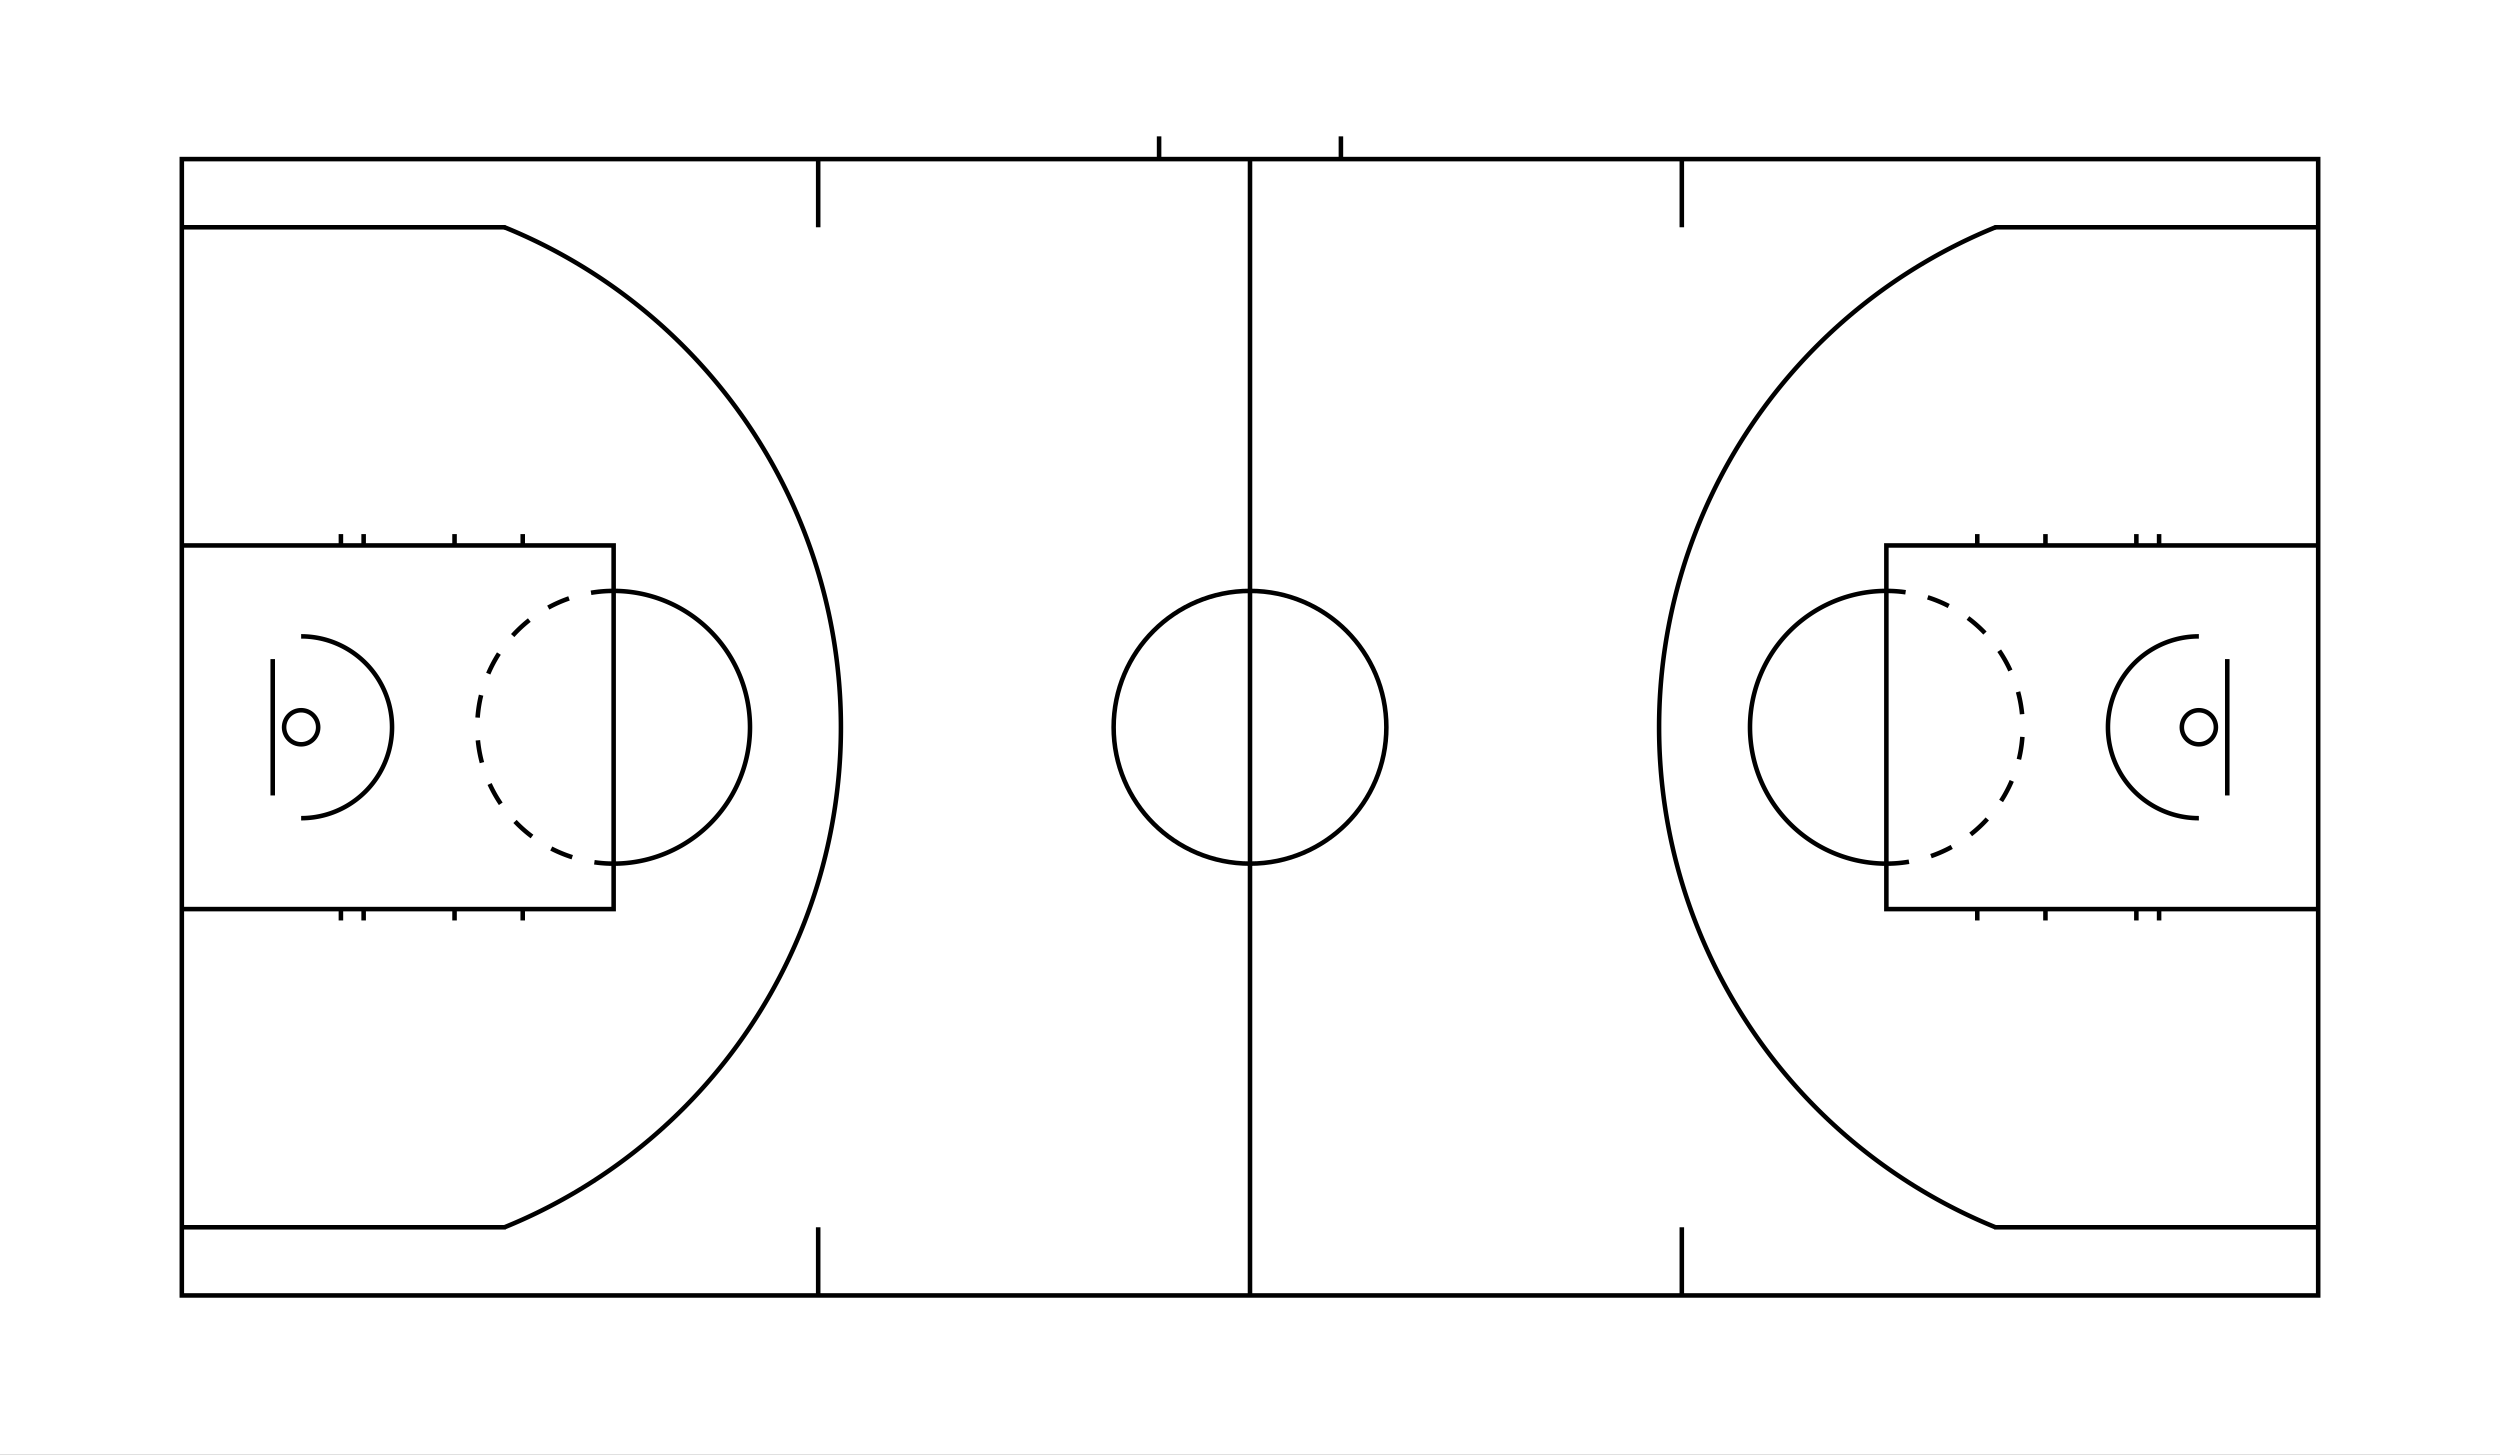 <svg width="2000" height="1163.636" xmlns="http://www.w3.org/2000/svg" viewBox="-8 -32 110 64" id="court_editor" style="background-color:#fafafa"><rect x="-8" y="-32" width="110" height="64" fill="#808080" stroke="none"/><defs><marker id="arrowend" markerWidth="10" markerHeight="10" refX="10" refY="5" orient="auto"><polygon fill="#000000" points="0 0, 10 5, 0 10"></polygon></marker><marker id="arrowstart" markerWidth="10" markerHeight="10" refX="0" refY="5" orient="auto"><polygon fill="#000000" points="10 0, 0 5, 10 10"></polygon></marker></defs><svg version="1.1" x="-10" y="-35" xml:space="preserve" preserveAspectRatio="xMinYMin slice" width="114" height="70" viewBox="0 0 5280 4000" xmlns="http://www.w3.org/2000/svg"><rect width="5280" height="4000" x="0" y="0" fill="#FFFFFF"></rect></svg><rect stroke-width="0.2" fill="none" stroke="#000000" y="-25" x="0" width="94" height="50"></rect><path stroke-width="0.2" fill="none" stroke="#000000" d="M 4 -3 L 4 3"></path><path stroke-width="0.2" fill="none" stroke="#000000" d="M  90 -3 L 90 3"></path><circle r="0.75" cy="0" cx="5.25" fill="none" stroke-width="0.2" stroke="#000000"></circle><circle r="0.75" cy="0" cx="88.75" fill="none" stroke-width="0.2" stroke="#000000"></circle><path stroke-width="0.2" fill="none" stroke="#000000" d="M 94 -8 L 75 -8 L 75 8 L 94 8"></path><path stroke-width="0.2" fill="none" stroke="#000000" d="M 0 -8 L 19 -8 L 19 8 L 0 8"></path><path stroke-width="0.2" fill="none" stroke="#000000" d="M 19 6 A 6 6 0 0 0 19 -6"></path><path stroke-width="0.2" fill="none" stroke-dasharray="1,1" stroke="#000000" d="M 75 6 A 6 6 0 0 0 75 -6"></path><path stroke-width="0.2" fill="none" stroke-dasharray="1,1" stroke="#000000" d="M 19 -6 A 6 6 0 0 0 19 6"></path><path stroke-width="0.2" fill="none" stroke="#000000" d="M 75 -6 A 6 6 0 0 0 75 6"></path><path stroke-width="0.2" fill="none" stroke="#000000" d="M 0 -22 L 14.25 -22"></path><path stroke-width="0.2" fill="none" stroke="#000000" d="M 0 22 L 14.25 22"></path><path stroke-width="0.2" fill="none" stroke="#000000" d="M 94 -22 L 79.75 -22"></path><path stroke-width="0.2" fill="none" stroke="#000000" d="M 94 22 L 79.75 22"></path><path stroke-width="0.2" fill="none" stroke="#000000" d="M 14.198 22 A 23.75 23.75 0 0 0 14.198 -22"></path><path stroke-width="0.2" fill="none" stroke="#000000" d="M 79.802 -22 A 23.75 23.75 0 0 0 79.802 22"></path><circle r="6" cy="0" cx="47" fill="none" stroke-width="0.2" stroke="#000000"></circle><path stroke-width="0.2" fill="none" stroke="#000000" d="M 47 -25 L 47 25"></path><path stroke-width="0.2" fill="none" stroke="#000000" d="M 5.25 4 A 4 4 0 0 0 5.25 -4"></path><path stroke-width="0.2" fill="none" stroke="#000000" d="M 88.75 -4 A 4 4 0 0 0 88.75 4"></path><g><path stroke-width="0.2" fill="none" stroke="#000000" d="M 28 -25 L 28 -22"></path><path stroke-width="0.2" fill="none" stroke="#000000" d="M 66 -25 L 66 -22"></path><path stroke-width="0.2" fill="none" stroke="#000000" d="M 28 25 L 28 22"></path><path stroke-width="0.2" fill="none" stroke="#000000" d="M 66 25 L 66 22"></path></g><g><path stroke-width="0.2" fill="none" stroke="#000000" d="M 43 -25 L 43 -26"></path><path stroke-width="0.2" fill="none" stroke="#000000" d="M 51 -25 L 51 -26"></path></g><g><line x1="15" y1="-8" x2="15" y2="-8.5" stroke="#000000" stroke-width="0.2"></line><line x1="12" y1="-8" x2="12" y2="-8.5" stroke="#000000" stroke-width="0.2"></line><line x1="8" y1="-8" x2="8" y2="-8.5" stroke="#000000" stroke-width="0.2"></line><line x1="7" y1="-8" x2="7" y2="-8.5" stroke="#000000" stroke-width="0.2"></line><line x1="15" y1="8" x2="15" y2="8.5" stroke="#000000" stroke-width="0.2"></line><line x1="12" y1="8" x2="12" y2="8.5" stroke="#000000" stroke-width="0.2"></line><line x1="8" y1="8" x2="8" y2="8.5" stroke="#000000" stroke-width="0.2"></line><line x1="7" y1="8" x2="7" y2="8.5" stroke="#000000" stroke-width="0.2"></line><line x1="79" y1="-8" x2="79" y2="-8.5" stroke="#000000" stroke-width="0.2"></line><line x1="82" y1="-8" x2="82" y2="-8.5" stroke="#000000" stroke-width="0.2"></line><line x1="86" y1="-8" x2="86" y2="-8.5" stroke="#000000" stroke-width="0.2"></line><line x1="87" y1="-8" x2="87" y2="-8.5" stroke="#000000" stroke-width="0.2"></line><line x1="79" y1="8" x2="79" y2="8.5" stroke="#000000" stroke-width="0.2"></line><line x1="82" y1="8" x2="82" y2="8.5" stroke="#000000" stroke-width="0.2"></line><line x1="86" y1="8" x2="86" y2="8.5" stroke="#000000" stroke-width="0.2"></line><line x1="87" y1="8" x2="87" y2="8.5" stroke="#000000" stroke-width="0.2"></line></g></svg>